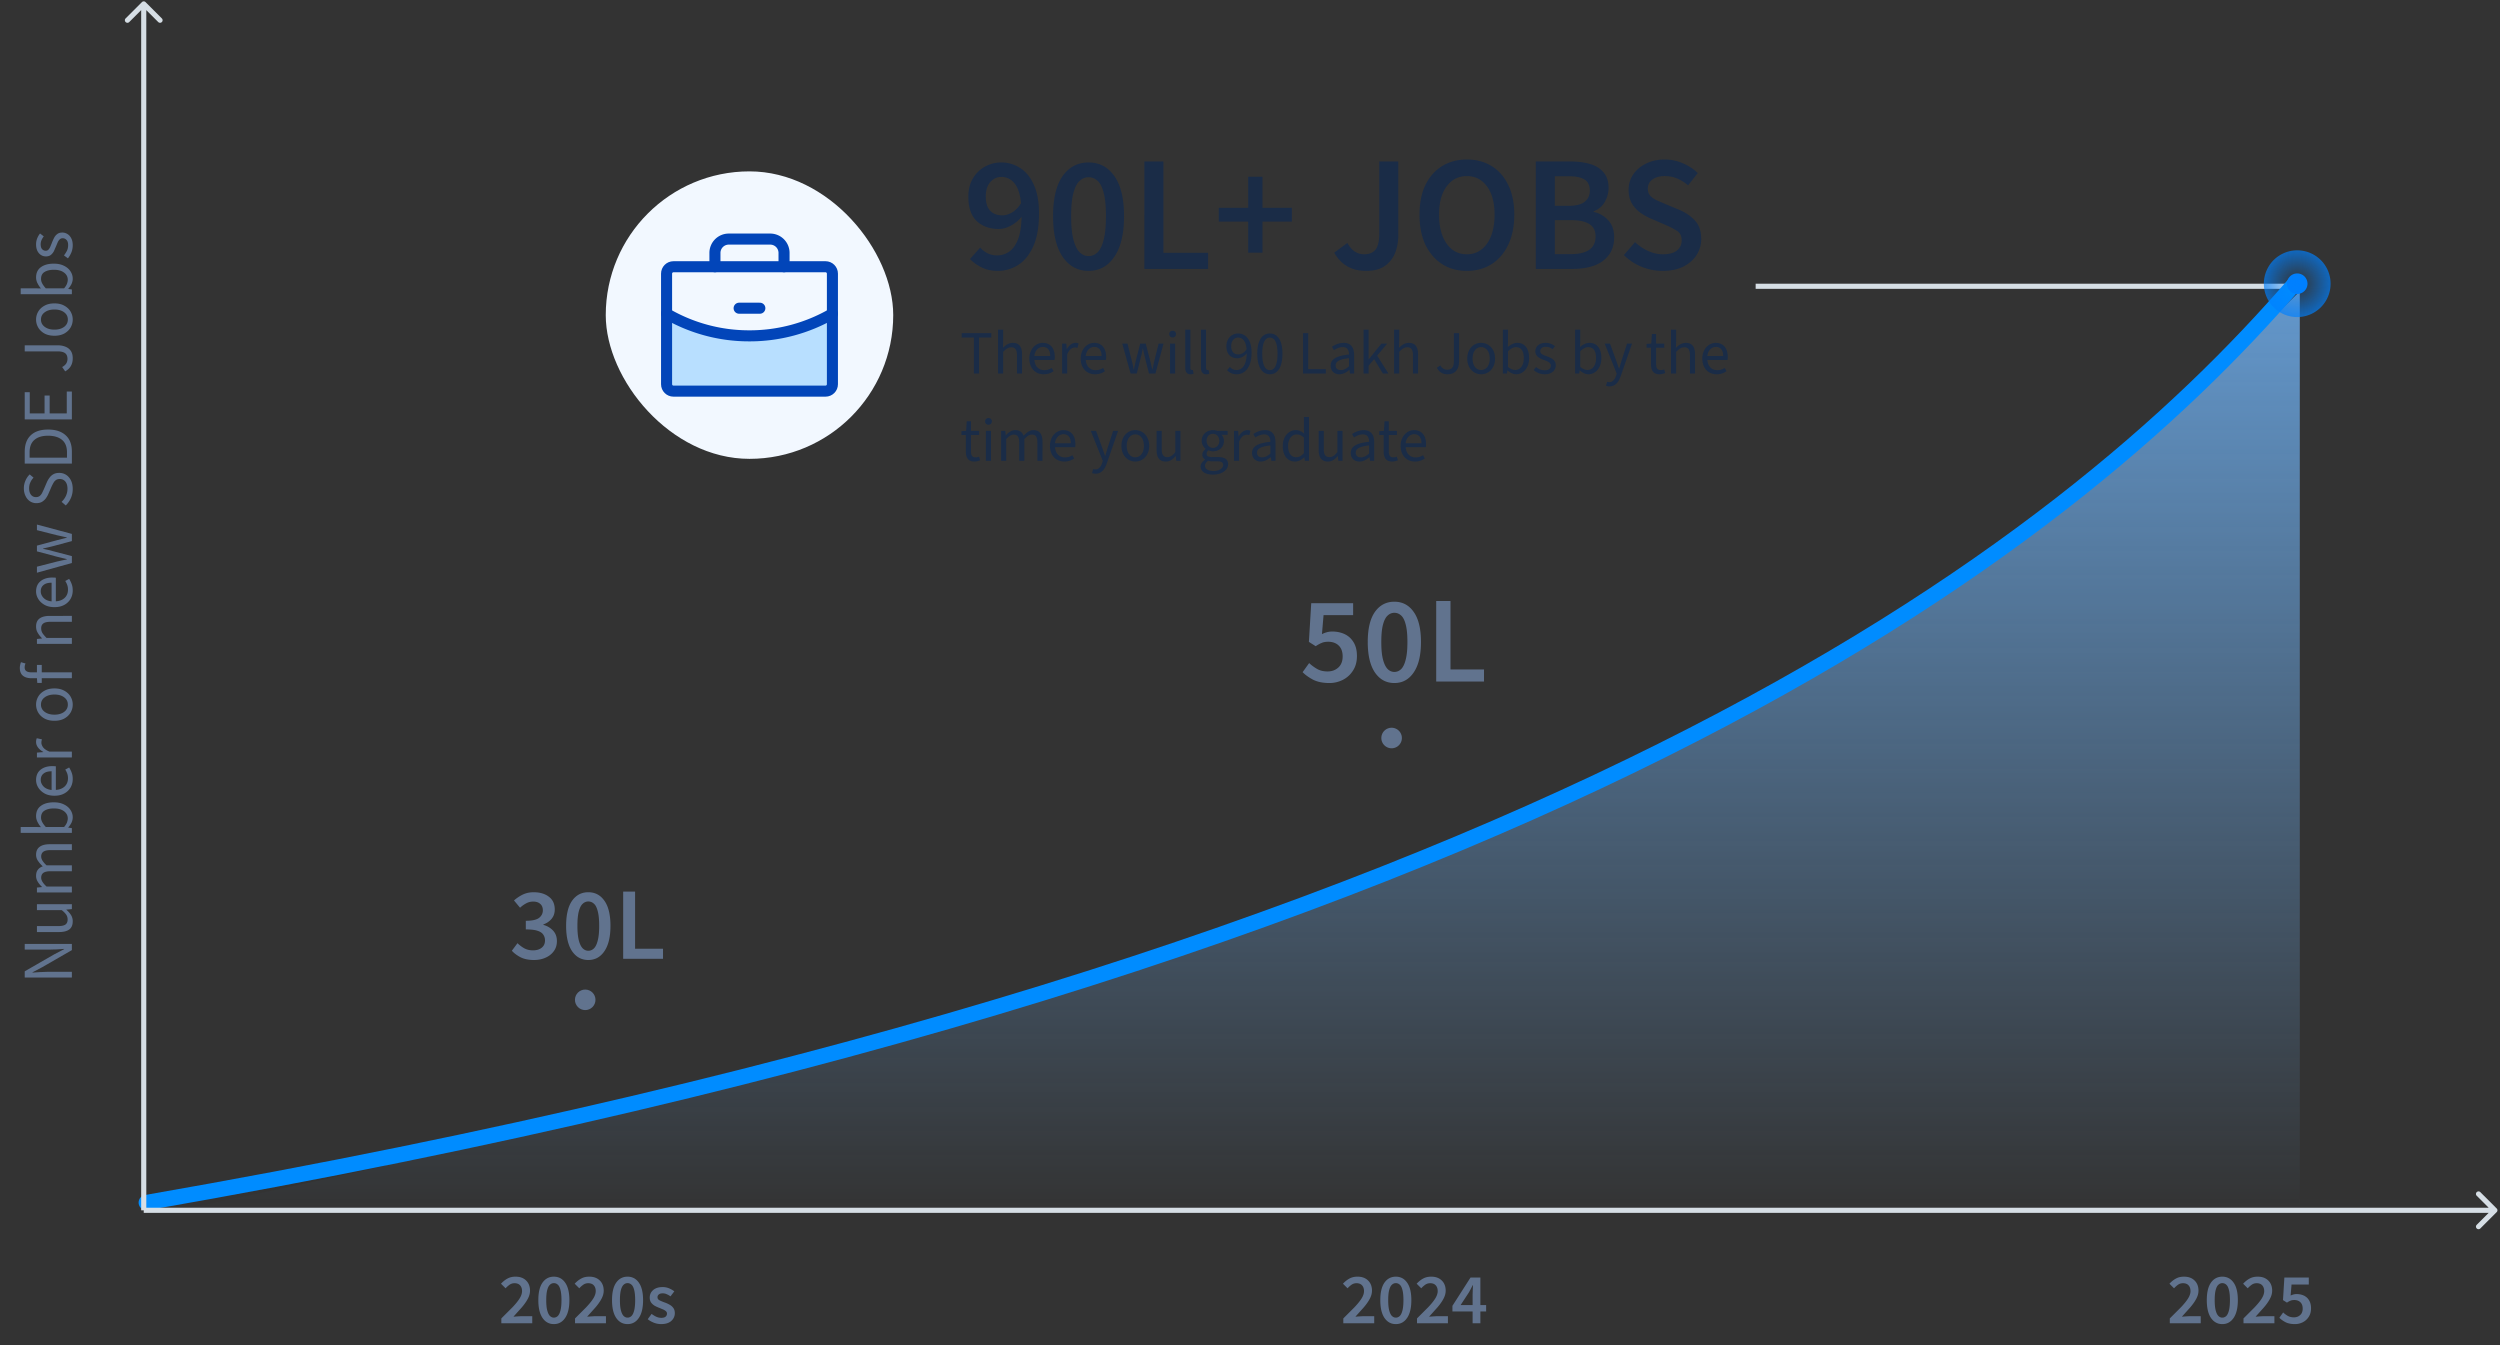 <svg xmlns="http://www.w3.org/2000/svg" width="487" height="262" fill="none" xmlns:v="https://vecta.io/nano"><rect width="100%" height="100%" fill="#333333" stroke="none"/><path d="M342 55.766h105" stroke="#d6dee5"/><path d="M97.662 257.766v-.938l2.142-2.142c.607-.635 1.073-1.209 1.4-1.722.327-.523.49-1.008.49-1.456 0-.467-.126-.84-.378-1.12s-.616-.42-1.092-.42a1.66 1.66 0 0 0-.952.294 4.57 4.57 0 0 0-.784.7l-.896-.896c.411-.439.835-.775 1.274-1.008.439-.243.961-.364 1.568-.364.859 0 1.54.247 2.044.742.513.494.77 1.157.77 1.988 0 .522-.149 1.059-.448 1.61-.289.541-.681 1.096-1.176 1.666l-1.61 1.792.756-.056.728-.042h2.184v1.372h-6.02zm10.23.168c-.924 0-1.662-.402-2.212-1.204-.542-.803-.812-1.956-.812-3.458s.27-2.642.812-3.416c.55-.775 1.288-1.162 2.212-1.162s1.656.387 2.198 1.162c.55.774.826 1.913.826 3.416s-.276 2.655-.826 3.458c-.542.802-1.274 1.204-2.198 1.204zm0-1.26c.289 0 .546-.108.77-.322.224-.224.396-.584.518-1.078.13-.495.196-1.162.196-2.002s-.066-1.503-.196-1.988c-.122-.486-.294-.826-.518-1.022-.224-.206-.481-.308-.77-.308-.28 0-.532.102-.756.308-.224.196-.402.536-.532 1.022s-.196 1.148-.196 1.988.065 1.507.196 2.002.308.854.532 1.078c.224.214.476.322.756.322zm4.125 1.092v-.938l2.142-2.142c.607-.635 1.074-1.209 1.4-1.722.327-.523.49-1.008.49-1.456 0-.467-.126-.84-.378-1.12s-.616-.42-1.092-.42c-.345 0-.662.098-.952.294-.28.196-.541.429-.784.7l-.896-.896c.411-.439.836-.775 1.274-1.008.439-.243.962-.364 1.568-.364.859 0 1.54.247 2.044.742.514.494.77 1.157.77 1.988 0 .522-.149 1.059-.448 1.61-.289.541-.681 1.096-1.176 1.666l-1.61 1.792.756-.056.728-.042h2.184v1.372h-6.02zm10.23.168c-.924 0-1.661-.402-2.212-1.204-.541-.803-.812-1.956-.812-3.458s.271-2.642.812-3.416c.551-.775 1.288-1.162 2.212-1.162s1.657.387 2.198 1.162c.551.774.826 1.913.826 3.416s-.275 2.655-.826 3.458c-.541.802-1.274 1.204-2.198 1.204zm0-1.26c.289 0 .546-.108.77-.322.224-.224.397-.584.518-1.078.131-.495.196-1.162.196-2.002s-.065-1.503-.196-1.988c-.121-.486-.294-.826-.518-1.022-.224-.206-.481-.308-.77-.308-.28 0-.532.102-.756.308-.224.196-.401.536-.532 1.022s-.196 1.148-.196 1.988.065 1.507.196 2.002.308.854.532 1.078c.224.214.476.322.756.322zm6.534 1.26a3.92 3.92 0 0 1-1.4-.266c-.467-.187-.868-.416-1.204-.686l.756-1.036c.308.233.616.42.924.56a2.34 2.34 0 0 0 .98.21c.373 0 .648-.08.826-.238a.76.76 0 0 0 .266-.588c0-.196-.075-.355-.224-.476-.14-.131-.322-.243-.546-.336l-.7-.294a7.63 7.63 0 0 1-.896-.406c-.29-.168-.528-.378-.714-.63-.187-.262-.28-.584-.28-.966 0-.607.224-1.102.672-1.484s1.054-.574 1.82-.574a3.21 3.21 0 0 1 1.302.252c.382.168.714.359.994.574l-.742.98c-.243-.178-.49-.318-.742-.42a1.82 1.82 0 0 0-.77-.168c-.346 0-.602.074-.77.224a.66.66 0 0 0-.252.532c0 .27.14.476.42.616s.606.275.98.406a5.89 5.89 0 0 1 .924.42 2.2 2.2 0 0 1 .742.63c.205.261.308.606.308 1.036 0 .588-.229 1.092-.686 1.512-.458.41-1.12.616-1.988.616zM14 190.417H4.816v-1.204l5.768-3.318 1.904-.994v-.056l-1.442.098-1.484.042H4.816v-1.106H14v1.204l-5.782 3.332-1.89.994v.056l1.414-.098 1.456-.056H14v1.106zm.168-10.941c0 .719-.224 1.246-.672 1.582-.457.336-1.12.504-1.988.504H7.196V180.4h4.158c.635 0 1.097-.098 1.386-.294.289-.205.434-.532.434-.98 0-.354-.089-.667-.266-.938-.187-.28-.481-.578-.882-.896h-4.83v-1.148H14v.952l-1.064.098v.042a4.5 4.5 0 0 1 .896 1.008 2.26 2.26 0 0 1 .336 1.232zM14 173.849H7.196v-.952l.98-.098v-.042a4.45 4.45 0 0 1-.812-.98 2.09 2.09 0 0 1-.336-1.134c0-.523.117-.929.35-1.218.224-.299.541-.518.952-.658-.383-.355-.695-.714-.938-1.078s-.364-.751-.364-1.162c0-.7.229-1.218.686-1.554.448-.345 1.106-.518 1.974-.518H14v1.148H9.842c-.635 0-1.097.103-1.386.308s-.434.523-.434.952c0 .504.35 1.073 1.05 1.708H14v1.148H9.842c-.635 0-1.097.103-1.386.308s-.434.527-.434.966c0 .504.35 1.073 1.05 1.708H14v1.148zm.168-14.617c0 .317-.075.648-.224.994a3.9 3.9 0 0 1-.644.952v.042l.7.098v.924H4.032v-1.148h2.716l1.232.028a4.52 4.52 0 0 1-.672-1.008c-.187-.374-.28-.747-.28-1.12 0-.887.313-1.559.938-2.016s1.465-.686 2.52-.686c.775 0 1.437.14 1.988.42.551.27.971.63 1.26 1.078.289.438.434.919.434 1.442zm-.966.196c0-.56-.238-1.022-.714-1.386-.485-.374-1.148-.56-1.988-.56-.747 0-1.349.14-1.806.42-.467.27-.7.728-.7 1.372 0 .289.079.583.238.882s.387.611.686.938h3.57c.261-.299.448-.593.56-.882.103-.299.154-.56.154-.784zm.966-7.683c0 .607-.14 1.158-.42 1.652a3.11 3.11 0 0 1-1.232 1.176c-.532.289-1.167.434-1.904.434-.747 0-1.386-.144-1.918-.434-.532-.298-.943-.681-1.232-1.148a2.75 2.75 0 0 1-.434-1.47c0-.868.289-1.535.868-2.002.579-.476 1.353-.714 2.324-.714l.364.014a1.41 1.41 0 0 1 .294.028v4.592c.719-.046 1.293-.27 1.722-.672.429-.41.644-.942.644-1.596a2.74 2.74 0 0 0-.14-.896 4.22 4.22 0 0 0-.392-.798l.756-.406a5.2 5.2 0 0 1 .49.994c.14.364.21.78.21 1.246zm-4.116 2.142v-3.64c-.691 0-1.213.15-1.568.448-.364.29-.546.7-.546 1.232 0 .476.187.906.56 1.288.364.374.882.598 1.554.672zM14 147.558H7.196v-.952l1.232-.098v-.042c-.429-.233-.77-.518-1.022-.854s-.378-.695-.378-1.078c0-.271.047-.513.14-.728l1.008.224a2.74 2.74 0 0 0-.084.308 1.8 1.8 0 0 0-.028.35c0 .289.117.593.35.91.233.308.639.579 1.218.812H14v1.148zm.168-10.302c0 .55-.14 1.068-.42 1.554-.28.476-.686.863-1.218 1.162-.532.289-1.171.434-1.918.434-.765 0-1.414-.145-1.946-.434-.532-.299-.938-.686-1.218-1.162-.28-.486-.42-1.004-.42-1.554a3.01 3.01 0 0 1 .42-1.554c.28-.476.686-.859 1.218-1.148.532-.299 1.181-.448 1.946-.448.747 0 1.386.149 1.918.448.532.289.938.672 1.218 1.148a3.01 3.01 0 0 1 .42 1.554zm-.952 0c0-.588-.238-1.06-.714-1.414-.485-.364-1.115-.546-1.89-.546-.784 0-1.419.182-1.904.546-.485.354-.728.826-.728 1.414a1.69 1.69 0 0 0 .728 1.414c.485.364 1.12.546 1.904.546.775 0 1.405-.182 1.89-.546a1.7 1.7 0 0 0 .714-1.414zm.784-5.138H8.134v.924h-.868l-.07-.924H6.118c-.691 0-1.237-.159-1.638-.476-.411-.327-.616-.831-.616-1.512a2.65 2.65 0 0 1 .07-.616 2.42 2.42 0 0 1 .154-.518l.882.252a1.88 1.88 0 0 0-.168.77c0 .635.439.952 1.316.952h1.078v-1.442h.938v1.442H14v1.148zm0-6.695H7.196v-.952l.98-.098v-.042c-.327-.326-.597-.672-.812-1.036-.224-.364-.336-.779-.336-1.246 0-.718.229-1.241.686-1.568.448-.336 1.106-.504 1.974-.504H14v1.148H9.842c-.635 0-1.097.103-1.386.308s-.434.532-.434.98c0 .346.089.658.266.938.177.271.439.579.784.924H14v1.148zm.168-10.414c0 .607-.14 1.157-.42 1.652a3.11 3.11 0 0 1-1.232 1.176c-.532.289-1.167.434-1.904.434-.747 0-1.386-.145-1.918-.434-.532-.299-.943-.681-1.232-1.148s-.434-.957-.434-1.47c0-.868.289-1.535.868-2.002.579-.476 1.353-.714 2.324-.714l.364.014c.112 0 .21.009.294.028v4.592c.719-.047 1.293-.271 1.722-.672.429-.411.644-.943.644-1.596 0-.327-.047-.625-.14-.896a4.22 4.22 0 0 0-.392-.798l.756-.406a5.17 5.17 0 0 1 .49.994c.14.364.21.779.21 1.246zm-4.116 2.142v-3.64c-.691 0-1.213.149-1.568.448-.364.289-.546.7-.546 1.232 0 .476.187.905.56 1.288.364.373.882.597 1.554.672zM14 109.675l-6.804 1.89v-1.176l3.934-1.008.952-.21.938-.196v-.056l-.938-.224-.952-.238-3.934-1.05v-1.12l3.934-1.064.952-.238.938-.238v-.056l-.938-.21-.952-.21-3.934-.994v-1.092l6.804 1.82v1.4l-3.654.98-.966.238-.994.224v.056l1.008.224.966.252 3.64.952v1.344zm.168-14.433a4.39 4.39 0 0 1-.364 1.792 4.72 4.72 0 0 1-.994 1.428l-.812-.7c.345-.327.625-.709.84-1.148.205-.448.308-.91.308-1.386 0-.607-.135-1.078-.406-1.414-.28-.336-.644-.504-1.092-.504-.317 0-.569.07-.756.21-.187.131-.345.313-.476.546-.131.224-.261.481-.392.77l-.574 1.316a5 5 0 0 1-.476.868c-.196.28-.448.518-.756.714-.308.187-.686.28-1.134.28a2.19 2.19 0 0 1-1.246-.364c-.373-.252-.663-.597-.868-1.036-.215-.439-.322-.933-.322-1.484s.107-1.059.322-1.526a3.73 3.73 0 0 1 .812-1.19l.756.63a3.13 3.13 0 0 0-.63.938c-.159.336-.238.719-.238 1.148 0 .513.121.929.364 1.246.243.308.569.462.98.462.289 0 .532-.075.728-.224a1.93 1.93 0 0 0 .462-.588l.336-.714.56-1.302a4.26 4.26 0 0 1 .546-.952 2.26 2.26 0 0 1 .77-.686c.299-.168.677-.252 1.134-.252a2.45 2.45 0 0 1 1.33.378c.392.252.705.611.938 1.078s.35 1.022.35 1.666zM14 90.311H4.816v-2.296c0-1.419.397-2.497 1.19-3.234.784-.737 1.904-1.106 3.36-1.106 1.465 0 2.604.369 3.416 1.106.812.728 1.218 1.787 1.218 3.178v2.352zm-.952-1.162v-1.05c0-1.073-.322-1.876-.966-2.408-.653-.541-1.559-.812-2.716-.812s-2.044.271-2.66.812c-.625.532-.938 1.335-.938 2.408v1.05h7.28zM14 81.698H4.816v-5.292h.98v4.13H8.68V77.05h.994v3.486h3.332v-4.27H14v5.432zm.168-11.893c0 1.148-.49 1.993-1.47 2.534l-.588-.84c.364-.205.63-.439.798-.7a1.66 1.66 0 0 0 .238-.882c0-.495-.149-.863-.448-1.106-.308-.243-.812-.364-1.512-.364h-6.37v-1.176h6.482a3.82 3.82 0 0 1 1.442.266c.439.168.789.439 1.05.812.252.373.378.859.378 1.456zm0-7.553a3.06 3.06 0 0 1-.42 1.554c-.28.476-.686.863-1.218 1.162-.532.289-1.171.434-1.918.434-.765 0-1.414-.145-1.946-.434-.532-.299-.938-.686-1.218-1.162a3.06 3.06 0 0 1-.42-1.554 3.01 3.01 0 0 1 .42-1.554c.28-.476.686-.859 1.218-1.148.532-.299 1.181-.448 1.946-.448.747 0 1.386.149 1.918.448.532.289.938.672 1.218 1.148a3.01 3.01 0 0 1 .42 1.554zm-.952 0c0-.588-.238-1.059-.714-1.414-.485-.364-1.115-.546-1.89-.546-.784 0-1.419.182-1.904.546-.485.355-.728.826-.728 1.414 0 .579.243 1.05.728 1.414s1.12.546 1.904.546c.775 0 1.405-.182 1.89-.546.476-.364.714-.835.714-1.414zm.952-7.952c0 .317-.075.649-.224.994a3.9 3.9 0 0 1-.644.952v.042l.7.098v.924H4.032v-1.148h2.716l1.232.028a4.52 4.52 0 0 1-.672-1.008 2.48 2.48 0 0 1-.28-1.12c0-.887.313-1.559.938-2.016s1.465-.686 2.52-.686c.775 0 1.437.14 1.988.42.551.271.971.63 1.26 1.078a2.57 2.57 0 0 1 .434 1.442zm-.966.196c0-.56-.238-1.022-.714-1.386-.485-.373-1.148-.56-1.988-.56-.747 0-1.349.14-1.806.42-.467.271-.7.728-.7 1.372a1.87 1.87 0 0 0 .238.882c.159.299.387.611.686.938h3.57c.261-.299.448-.593.56-.882.103-.299.154-.56.154-.784zm.966-6.702a3.67 3.67 0 0 1-.266 1.386c-.187.439-.411.821-.672 1.148l-.77-.574a5.56 5.56 0 0 0 .588-.924c.149-.317.224-.677.224-1.078 0-.448-.103-.784-.308-1.008-.215-.224-.467-.336-.756-.336a.8.8 0 0 0-.588.238 1.7 1.7 0 0 0-.392.588l-.308.728-.406.938a2.32 2.32 0 0 1-.602.756c-.252.196-.569.294-.952.294-.551 0-1.008-.205-1.372-.616-.373-.42-.56-.999-.56-1.736 0-.42.075-.812.224-1.176s.331-.677.546-.938l.728.56a3.66 3.66 0 0 0-.434.728 2.01 2.01 0 0 0-.168.826c0 .429.098.747.294.952a.94.94 0 0 0 .686.294.72.72 0 0 0 .532-.21 2.04 2.04 0 0 0 .35-.546l.294-.714a9.75 9.75 0 0 1 .42-.966c.149-.317.355-.579.616-.784.252-.215.593-.322 1.022-.322a1.84 1.84 0 0 1 1.008.294c.308.187.555.467.742.84.187.364.28.817.28 1.358zm247.509 209.972v-.938l2.142-2.142c.606-.635 1.073-1.209 1.4-1.722.326-.523.49-1.008.49-1.456 0-.467-.126-.84-.378-1.12s-.616-.42-1.092-.42a1.66 1.66 0 0 0-.952.294c-.28.196-.542.429-.784.7l-.896-.896c.41-.439.835-.775 1.274-1.008.438-.243.961-.364 1.568-.364.858 0 1.54.247 2.044.742.513.494.77 1.157.77 1.988 0 .522-.15 1.059-.448 1.61-.29.541-.682 1.096-1.176 1.666l-1.61 1.792.756-.056.728-.042h2.184v1.372h-6.02zm10.229.168c-.924 0-1.661-.402-2.212-1.204-.541-.803-.812-1.956-.812-3.458s.271-2.642.812-3.416c.551-.775 1.288-1.162 2.212-1.162s1.657.387 2.198 1.162c.551.774.826 1.913.826 3.416s-.275 2.655-.826 3.458c-.541.802-1.274 1.204-2.198 1.204zm0-1.26c.29 0 .546-.108.77-.322.224-.224.397-.584.518-1.078.131-.495.196-1.162.196-2.002s-.065-1.503-.196-1.988c-.121-.486-.294-.826-.518-1.022-.224-.206-.48-.308-.77-.308-.28 0-.532.102-.756.308-.224.196-.401.536-.532 1.022s-.196 1.148-.196 1.988.066 1.507.196 2.002.308.854.532 1.078c.224.214.476.322.756.322zm4.126 1.092v-.938l2.142-2.142c.607-.635 1.073-1.209 1.4-1.722.327-.523.49-1.008.49-1.456 0-.467-.126-.84-.378-1.12s-.616-.42-1.092-.42a1.66 1.66 0 0 0-.952.294c-.28.196-.541.429-.784.7l-.896-.896c.411-.439.835-.775 1.274-1.008.439-.243.961-.364 1.568-.364.859 0 1.54.247 2.044.742.513.494.77 1.157.77 1.988 0 .522-.149 1.059-.448 1.61-.289.541-.681 1.096-1.176 1.666l-1.61 1.792.756-.056.728-.042h2.184v1.372h-6.02zm8.494-3.542h2.338v-2.016l.028-.924.042-.924h-.056l-.35.686-.378.7-1.624 2.478zm2.338 3.542v-2.296h-3.934v-1.092l3.528-5.516h1.918v5.362h1.12v1.246h-1.12v2.296h-1.512zm135.813 0v-.938l2.142-2.142c.606-.635 1.073-1.209 1.4-1.722.326-.523.49-1.008.49-1.456 0-.467-.126-.84-.378-1.12s-.616-.42-1.092-.42a1.66 1.66 0 0 0-.952.294c-.28.196-.542.429-.784.7l-.896-.896c.41-.439.835-.775 1.274-1.008.438-.243.961-.364 1.568-.364.858 0 1.54.247 2.044.742.513.494.77 1.157.77 1.988 0 .522-.15 1.059-.448 1.61-.29.541-.682 1.096-1.176 1.666l-1.61 1.792.756-.056.728-.042h2.184v1.372h-6.02zm10.229.168c-.924 0-1.661-.402-2.212-1.204-.541-.803-.812-1.956-.812-3.458s.271-2.642.812-3.416c.551-.775 1.288-1.162 2.212-1.162s1.657.387 2.198 1.162c.551.774.826 1.913.826 3.416s-.275 2.655-.826 3.458c-.541.802-1.274 1.204-2.198 1.204zm0-1.26c.29 0 .546-.108.77-.322.224-.224.397-.584.518-1.078.131-.495.196-1.162.196-2.002s-.065-1.503-.196-1.988c-.121-.486-.294-.826-.518-1.022-.224-.206-.48-.308-.77-.308-.28 0-.532.102-.756.308-.224.196-.401.536-.532 1.022s-.196 1.148-.196 1.988.066 1.507.196 2.002.308.854.532 1.078c.224.214.476.322.756.322zm4.126 1.092v-.938l2.142-2.142c.607-.635 1.073-1.209 1.4-1.722.327-.523.49-1.008.49-1.456 0-.467-.126-.84-.378-1.12s-.616-.42-1.092-.42a1.66 1.66 0 0 0-.952.294c-.28.196-.541.429-.784.7l-.896-.896c.411-.439.835-.775 1.274-1.008.439-.243.961-.364 1.568-.364.859 0 1.54.247 2.044.742.513.494.77 1.157.77 1.988 0 .522-.149 1.059-.448 1.61-.289.541-.681 1.096-1.176 1.666l-1.61 1.792.756-.056.728-.042h2.184v1.372h-6.02zm10.02.168c-.719 0-1.326-.122-1.82-.364-.486-.252-.892-.542-1.218-.868l.742-1.036c.27.252.574.476.91.672.336.186.728.28 1.176.28.494 0 .905-.15 1.232-.448s.49-.719.49-1.26c0-.532-.15-.943-.448-1.232s-.696-.434-1.19-.434c-.29 0-.532.042-.728.126-.196.074-.43.2-.7.378l-.77-.49.266-4.396h4.76v1.358h-3.36l-.182 2.156c.186-.094.368-.164.546-.21.186-.056.396-.084.63-.084.513 0 .98.098 1.4.294a2.31 2.31 0 0 1 1.008.91c.261.41.392.938.392 1.582s-.15 1.194-.448 1.652a2.9 2.9 0 0 1-1.148 1.05c-.476.242-.99.364-1.54.364z" fill="#61738e"/><path d="M448 56.766c-78 76.5-163 127.5-418 180h418v-180z" fill="url(#A)"/><path d="M28.5 234.266c273.762-47.67 374-127.5 418.5-179" stroke="#008cff" stroke-width="3" stroke-linecap="round"/><g fill="#61738e"><circle cx="114" cy="194.766" r="2"/><path d="M273.086 143.766a2 2 0 1 1-4 0 2 2 0 1 1 4 0zm-169.059 43.242c-1.027 0-1.894-.174-2.6-.52-.694-.36-1.267-.787-1.72-1.28l1.1-1.48c.386.386.826.72 1.32 1 .493.266 1.06.4 1.7.4.693 0 1.253-.167 1.68-.5.44-.347.66-.82.66-1.42 0-.44-.114-.82-.34-1.14-.214-.334-.594-.587-1.14-.76-.534-.174-1.287-.26-2.26-.26v-1.68c1.253 0 2.12-.194 2.6-.58s.72-.874.72-1.46c0-.534-.167-.947-.5-1.24-.334-.307-.794-.46-1.38-.46-.494 0-.947.113-1.36.34a5.37 5.37 0 0 0-1.2.86l-1.18-1.42c.546-.48 1.126-.867 1.74-1.16.626-.294 1.32-.44 2.08-.44 1.226 0 2.22.293 2.98.88.76.573 1.14 1.4 1.14 2.48 0 .706-.2 1.306-.6 1.8-.387.48-.927.853-1.62 1.12v.08c.746.2 1.373.566 1.88 1.1s.76 1.22.76 2.06c0 .773-.207 1.433-.62 1.98-.4.546-.94.966-1.62 1.26-.667.293-1.407.44-2.22.44zm10.573 0c-1.32 0-2.373-.574-3.16-1.72-.773-1.147-1.16-2.794-1.16-4.94s.387-3.774 1.16-4.88c.787-1.107 1.84-1.66 3.16-1.66s2.367.553 3.14 1.66c.787 1.106 1.18 2.733 1.18 4.88s-.393 3.793-1.18 4.94c-.773 1.146-1.82 1.72-3.14 1.72zm0-1.8c.414 0 .78-.154 1.1-.46.32-.32.567-.834.74-1.54.187-.707.28-1.66.28-2.86s-.093-2.147-.28-2.84c-.173-.694-.42-1.18-.74-1.46-.32-.294-.686-.44-1.1-.44-.4 0-.76.146-1.08.44-.32.28-.573.766-.76 1.46s-.28 1.64-.28 2.84.094 2.153.28 2.86.44 1.22.76 1.54c.32.306.68.46 1.08.46zm6.794 1.56v-13.08h2.32v11.12h5.44v1.96h-7.76zm137.562-53.714c-1.232 0-2.272-.208-3.12-.624-.832-.432-1.528-.928-2.088-1.488l1.272-1.776c.464.432.984.816 1.56 1.152.576.32 1.248.48 2.016.48.848 0 1.552-.256 2.112-.768s.84-1.232.84-2.16c0-.912-.256-1.616-.768-2.112s-1.192-.744-2.04-.744c-.496 0-.912.072-1.248.216-.336.128-.736.344-1.2.648l-1.32-.84.456-7.536h8.16v2.328h-5.76l-.312 3.696a4.87 4.87 0 0 1 .936-.36c.32-.096.68-.144 1.08-.144.88 0 1.68.168 2.4.504s1.296.856 1.728 1.56c.448.704.672 1.608.672 2.712s-.256 2.048-.768 2.832c-.496.784-1.152 1.384-1.968 1.8a5.73 5.73 0 0 1-2.64.624zm12.665 0c-1.584 0-2.848-.688-3.792-2.064-.928-1.376-1.392-3.352-1.392-5.928s.464-4.528 1.392-5.856c.944-1.328 2.208-1.992 3.792-1.992s2.84.664 3.768 1.992c.944 1.328 1.416 3.28 1.416 5.856s-.472 4.552-1.416 5.928c-.928 1.376-2.184 2.064-3.768 2.064zm0-2.16c.496 0 .936-.184 1.32-.552.384-.384.68-1 .888-1.848.224-.848.336-1.992.336-3.432s-.112-2.576-.336-3.408c-.208-.832-.504-1.416-.888-1.752-.384-.352-.824-.528-1.32-.528-.48 0-.912.176-1.296.528-.384.336-.688.92-.912 1.752s-.336 1.968-.336 3.408.112 2.584.336 3.432.528 1.464.912 1.848c.384.368.816.552 1.296.552zm8.152 1.872V117.07h2.784v13.344h6.528v2.352h-9.312z"/></g><path d="M449.5 55.266a2 2 0 1 1-4 0 2 2 0 1 1 4 0z" fill="#0080ff"/><path d="M454 55.266a6.5 6.5 0 1 1-13 0 6.5 6.5 0 1 1 13 0z" fill="url(#B)"/><path d="M192.029 38.303c0 1.195.277 2.101.832 2.72.576.619 1.376.928 2.4.928.597 0 1.216-.181 1.856-.544.661-.384 1.259-.992 1.792-1.824-.192-1.792-.629-3.093-1.312-3.904s-1.525-1.216-2.528-1.216c-.832 0-1.547.331-2.144.992s-.896 1.611-.896 2.848zm2.368 14.464c-1.216 0-2.272-.224-3.168-.672s-1.653-.992-2.272-1.632l1.984-2.24c.384.448.864.821 1.44 1.12a4.29 4.29 0 0 0 1.824.416 4.12 4.12 0 0 0 2.336-.704c.704-.469 1.28-1.248 1.728-2.336.448-1.109.693-2.603.736-4.48a6.84 6.84 0 0 1-2.112 1.728c-.811.427-1.589.64-2.336.64-1.749 0-3.179-.512-4.288-1.536-1.088-1.045-1.632-2.635-1.632-4.768 0-1.365.288-2.539.864-3.52.597-1.003 1.376-1.771 2.336-2.304a6.39 6.39 0 0 1 3.2-.832 6.67 6.67 0 0 1 3.648 1.056c1.131.704 2.027 1.792 2.688 3.264.683 1.451 1.024 3.317 1.024 5.6 0 2.624-.373 4.768-1.12 6.432-.747 1.643-1.728 2.848-2.944 3.616s-2.528 1.152-3.936 1.152zm17.654 0c-2.112 0-3.797-.917-5.056-2.752-1.237-1.835-1.856-4.469-1.856-7.904s.619-6.037 1.856-7.808c1.259-1.771 2.944-2.656 5.056-2.656s3.787.885 5.024 2.656c1.259 1.771 1.888 4.373 1.888 7.808s-.629 6.069-1.888 7.904c-1.237 1.835-2.912 2.752-5.024 2.752zm0-2.88c.662 0 1.248-.245 1.76-.736.512-.512.907-1.333 1.184-2.464.299-1.131.448-2.656.448-4.576s-.149-3.435-.448-4.544c-.277-1.109-.672-1.888-1.184-2.336-.512-.469-1.098-.704-1.76-.704-.64 0-1.216.235-1.728.704-.512.448-.917 1.227-1.216 2.336s-.448 2.624-.448 4.544.15 3.445.448 4.576.704 1.952 1.216 2.464c.512.491 1.088.736 1.728.736zm10.871 2.496V31.455h3.712v17.792h8.704v3.136h-12.416zm20.222-3.168v-6.048h-5.728v-2.688h5.728v-6.048h2.784v6.048h5.728v2.688h-5.728v6.048h-2.784zm23.005 3.552c-1.451 0-2.688-.299-3.712-.896s-1.867-1.483-2.528-2.656l2.56-1.888c.426.768.917 1.333 1.472 1.696a3.36 3.36 0 0 0 1.792.512c.981 0 1.717-.299 2.208-.896s.736-1.643.736-3.136V31.455h3.712v14.368c0 1.259-.214 2.421-.64 3.488a5.6 5.6 0 0 1-2.016 2.528c-.918.619-2.112.928-3.584.928zm19.588 0c-1.813 0-3.413-.437-4.8-1.312-1.387-.896-2.475-2.155-3.264-3.776-.768-1.643-1.152-3.595-1.152-5.856s.384-4.192 1.152-5.792c.789-1.6 1.877-2.827 3.264-3.68s2.987-1.28 4.8-1.28c1.835 0 3.445.427 4.832 1.28s2.464 2.08 3.232 3.68c.789 1.6 1.184 3.531 1.184 5.792s-.395 4.213-1.184 5.856c-.768 1.621-1.845 2.88-3.232 3.776-1.387.875-2.997 1.312-4.832 1.312zm0-3.232c1.643 0 2.955-.693 3.936-2.08.981-1.408 1.472-3.285 1.472-5.632s-.491-4.181-1.472-5.504c-.981-1.344-2.293-2.016-3.936-2.016s-2.955.672-3.936 2.016c-.981 1.323-1.472 3.157-1.472 5.504s.491 4.224 1.472 5.632c.981 1.387 2.293 2.08 3.936 2.08zm13.435 2.848V31.455h6.688c1.45 0 2.73.16 3.84.48 1.13.32 2.016.864 2.656 1.632.661.747.992 1.76.992 3.04 0 .981-.256 1.909-.768 2.784-.512.853-1.227 1.44-2.144 1.76v.128c1.152.256 2.101.8 2.848 1.632.768.811 1.152 1.92 1.152 3.328 0 1.387-.352 2.539-1.056 3.456-.683.917-1.632 1.6-2.848 2.048-1.216.427-2.592.64-4.128.64h-7.232zm3.712-12.288h2.656c1.45 0 2.506-.267 3.168-.8s.992-1.248.992-2.144c0-1.024-.342-1.749-1.024-2.176s-1.707-.64-3.072-.64h-2.72v5.76zm0 9.408h3.136c1.536 0 2.72-.277 3.552-.832.832-.576 1.248-1.451 1.248-2.624 0-1.109-.406-1.909-1.216-2.4-.811-.512-2.006-.768-3.584-.768h-3.136v6.624zm20.993 3.264c-1.408 0-2.773-.267-4.096-.8a10.7 10.7 0 0 1-3.456-2.272l2.176-2.528c.747.704 1.6 1.28 2.56 1.728.96.427 1.92.64 2.88.64 1.195 0 2.102-.245 2.72-.736s.928-1.141.928-1.952c0-.875-.309-1.504-.928-1.888-.597-.384-1.365-.779-2.304-1.184l-2.88-1.248c-.682-.299-1.354-.683-2.016-1.152a5.9 5.9 0 0 1-1.6-1.792c-.405-.725-.608-1.6-.608-2.624 0-1.109.299-2.101.896-2.976.619-.896 1.451-1.6 2.496-2.112 1.067-.533 2.283-.8 3.648-.8a8.75 8.75 0 0 1 3.52.736c1.131.469 2.102 1.109 2.912 1.92l-1.888 2.368c-.661-.555-1.365-.992-2.112-1.312-.725-.32-1.536-.48-2.432-.48-.981 0-1.781.224-2.4.672-.597.427-.896 1.024-.896 1.792 0 .533.15.981.448 1.344.32.341.736.64 1.248.896l1.632.704 2.848 1.184c1.238.533 2.251 1.237 3.04 2.112.79.853 1.184 2.037 1.184 3.552a5.66 5.66 0 0 1-.896 3.104c-.597.939-1.461 1.696-2.592 2.272-1.109.555-2.453.832-4.032.832zM189.712 72.766h1.008v-7.02h2.388v-.852h-5.772v.852h2.376v7.02zm4.706 0h.996v-4.224c.576-.588.996-.888 1.584-.888.768 0 1.104.456 1.104 1.548v3.564h.996V69.07c0-1.488-.552-2.28-1.788-2.28-.804 0-1.392.432-1.932.96l.036-1.2v-2.328h-.996v8.544zm8.879.144c.804 0 1.428-.24 1.932-.6l-.348-.636a2.57 2.57 0 0 1-1.464.432c-1.104 0-1.836-.792-1.92-1.992h3.924a3.07 3.07 0 0 0 .048-.588c0-1.68-.852-2.736-2.34-2.736-1.332 0-2.616 1.164-2.616 3.06 0 1.932 1.224 3.06 2.784 3.06zm-1.8-3.564c.12-1.116.84-1.764 1.656-1.764.888 0 1.428.612 1.428 1.764h-3.084zm5.401 3.42h.996v-3.744c.396-.984.984-1.332 1.476-1.332a1.7 1.7 0 0 1 .528.072l.216-.852c-.18-.084-.36-.12-.624-.12-.648 0-1.248.468-1.656 1.2h-.036l-.084-1.056h-.816v5.832zm6.407.144c.804 0 1.428-.24 1.932-.6l-.348-.636a2.57 2.57 0 0 1-1.464.432c-1.104 0-1.836-.792-1.92-1.992h3.924a3.07 3.07 0 0 0 .048-.588c0-1.68-.852-2.736-2.34-2.736-1.332 0-2.616 1.164-2.616 3.06 0 1.932 1.224 3.06 2.784 3.06zm-1.8-3.564c.12-1.116.84-1.764 1.656-1.764.888 0 1.428.612 1.428 1.764h-3.084zm8.739 3.42h1.2l.78-3.132c.156-.528.264-1.044.372-1.728h.048l.384 1.728.792 3.132h1.26l1.572-5.832h-.948l-.852 3.384-.348 1.656h-.048l-.384-1.656-.888-3.384h-1.068l-.876 3.384-.36 1.656h-.048c-.096-.624-.216-1.128-.348-1.656l-.852-3.384h-1.02l1.632 5.832zm7.678 0h.996v-5.832h-.996v5.832zm.504-7.032c.384 0 .66-.252.66-.648 0-.384-.276-.648-.66-.648s-.66.264-.66.648c0 .396.276.648.66.648zm3.504 7.176c.252 0 .432-.036.576-.108l-.132-.744c-.096.024-.144.024-.204.024-.156 0-.288-.108-.288-.42v-7.44h-.996v7.368c0 .84.3 1.32 1.044 1.32zm3.059 0c.252 0 .432-.036.576-.108l-.132-.744c-.096.024-.144.024-.204.024-.156 0-.288-.108-.288-.42v-7.44h-.996v7.368c0 .84.3 1.32 1.044 1.32zm4.849-5.484c0-1.008.576-1.668 1.32-1.668.972 0 1.56.792 1.68 2.28-.48.708-1.092 1.008-1.596 1.008-.936 0-1.404-.624-1.404-1.62zm1.044 5.484c1.536 0 2.928-1.188 2.928-4.26 0-2.46-1.14-3.684-2.652-3.684-1.224 0-2.256.996-2.256 2.46 0 1.572.852 2.364 2.172 2.364.624 0 1.308-.36 1.788-.96-.048 2.424-.936 3.252-2.016 3.252-.48 0-.948-.24-1.26-.6l-.552.624c.42.456 1.032.804 1.848.804zm6.493 0c1.524 0 2.448-1.428 2.448-3.996s-.924-3.948-2.448-3.948c-1.536 0-2.46 1.38-2.46 3.948s.924 3.996 2.46 3.996zm0-.804c-.888 0-1.488-.948-1.488-3.192s.6-3.144 1.488-3.144 1.488.9 1.488 3.144-.6 3.192-1.488 3.192zm6.459.66h4.44v-.852h-3.432v-7.02h-1.008v7.872zm7.084.144c.732 0 1.368-.372 1.92-.84h.036l.096.696h.816v-3.588c0-1.44-.612-2.388-2.028-2.388-.936 0-1.752.396-2.292.756l.384.672c.456-.3 1.068-.6 1.74-.6.948 0 1.188.708 1.2 1.44-2.496.276-3.576.9-3.576 2.196 0 1.056.732 1.656 1.704 1.656zm.276-.816c-.564 0-1.008-.252-1.008-.9 0-.756.636-1.2 2.604-1.428v1.584c-.564.492-1.032.744-1.596.744zm4.427.672h.984V71.23l1.08-1.26 1.704 2.796h1.08l-2.196-3.48 1.944-2.352h-1.116l-2.46 3.048h-.036v-5.76h-.984v8.544zm5.941 0h.996v-4.224c.576-.588.996-.888 1.584-.888.768 0 1.104.456 1.104 1.548v3.564h.996V69.07c0-1.488-.552-2.28-1.788-2.28-.804 0-1.392.432-1.932.96l.036-1.2v-2.328h-.996v8.544zm10.43.144c1.584 0 2.232-1.104 2.232-2.496v-5.52h-1.008v5.436c0 1.212-.42 1.692-1.284 1.692-.576 0-1.02-.252-1.356-.84l-.672.456c.432.852 1.14 1.272 2.088 1.272zm6.533 0c1.428 0 2.712-1.116 2.712-3.048 0-1.956-1.284-3.072-2.712-3.072s-2.7 1.116-2.7 3.072c0 1.932 1.272 3.048 2.7 3.048zm0-.828c-.996 0-1.668-.888-1.668-2.22 0-1.344.672-2.244 1.668-2.244 1.008 0 1.68.9 1.68 2.244 0 1.332-.672 2.22-1.68 2.22zm6.816.828c1.332 0 2.532-1.164 2.532-3.156 0-1.8-.816-2.964-2.316-2.964-.648 0-1.296.348-1.836.804l.036-1.044v-2.328h-.996v8.544h.792l.096-.6h.036c.516.468 1.116.744 1.656.744zm-.168-.84c-.384 0-.912-.156-1.416-.6v-3.048c.552-.528 1.056-.792 1.548-.792 1.092 0 1.536.852 1.536 2.136 0 1.44-.708 2.304-1.668 2.304zm5.757.84c1.38 0 2.136-.792 2.136-1.74 0-1.056-.876-1.452-1.788-1.776-.732-.252-1.236-.468-1.236-.996 0-.432.324-.84 1.068-.84.516 0 .936.168 1.344.468l.456-.576a2.8 2.8 0 0 0-1.812-.66c-1.272 0-2.016.72-2.016 1.656 0 .96.84 1.38 1.716 1.692.66.24 1.308.492 1.308 1.092 0 .504-.372.9-1.14.9-.72 0-1.248-.216-1.752-.636l-.456.576c.54.528 1.32.84 2.172.84zm8.486 0c1.332 0 2.532-1.164 2.532-3.156 0-1.8-.816-2.964-2.316-2.964-.648 0-1.296.348-1.836.804l.036-1.044v-2.328h-.996v8.544h.792l.096-.6h.036c.516.468 1.116.744 1.656.744zm-.168-.84c-.384 0-.912-.156-1.416-.6v-3.048c.552-.528 1.056-.792 1.548-.792 1.092 0 1.536.852 1.536 2.136 0 1.44-.708 2.304-1.668 2.304zm4.293 3.204c1.164 0 1.776-.876 2.184-2.028l2.196-6.312h-.972l-1.044 3.216-.48 1.644h-.048l-.576-1.644-1.176-3.216h-1.032l2.34 5.844-.132.432c-.24.72-.66 1.236-1.308 1.236a1.36 1.36 0 0 1-.432-.072l-.216.78c.192.072.42.12.696.12zm9.744-2.364c.396 0 .792-.108 1.104-.252l-.204-.708a1.58 1.58 0 0 1-.672.144c-.66 0-.9-.408-.9-1.116v-3.24h1.584v-.804h-1.584v-1.872h-.828l-.12 1.872-.912.06v.744h.864v3.216c0 1.164.42 1.956 1.668 1.956zm2.23-.144h.996v-4.224c.576-.588.996-.888 1.584-.888.768 0 1.104.456 1.104 1.548v3.564h.996V69.07c0-1.488-.552-2.28-1.788-2.28-.804 0-1.392.432-1.932.96l.036-1.2v-2.328h-.996v8.544zm8.88.144c.804 0 1.428-.24 1.932-.6l-.348-.636a2.57 2.57 0 0 1-1.464.432c-1.104 0-1.836-.792-1.92-1.992h3.924a3.07 3.07 0 0 0 .048-.588c0-1.68-.852-2.736-2.34-2.736-1.332 0-2.616 1.164-2.616 3.06 0 1.932 1.224 3.06 2.784 3.06zm-1.8-3.564c.12-1.116.84-1.764 1.656-1.764.888 0 1.428.612 1.428 1.764h-3.084zM189.82 89.91c.396 0 .792-.108 1.104-.252l-.204-.708a1.58 1.58 0 0 1-.672.144c-.66 0-.9-.408-.9-1.116v-3.24h1.584v-.804h-1.584v-1.872h-.828l-.12 1.872-.912.06v.744h.864v3.216c0 1.164.42 1.956 1.668 1.956zm2.23-.144h.996v-5.832h-.996v5.832zm.504-7.032c.384 0 .66-.252.66-.648 0-.384-.276-.648-.66-.648s-.66.264-.66.648c0 .396.276.648.66.648zm2.461 7.032h.996v-4.224c.54-.6 1.02-.888 1.452-.888.744 0 1.08.456 1.08 1.548v3.564h.996v-4.224c.54-.6 1.008-.888 1.464-.888.732 0 1.08.456 1.08 1.548v3.564h.996V86.07c0-1.488-.576-2.28-1.776-2.28-.708 0-1.32.456-1.92 1.104-.24-.684-.72-1.104-1.62-1.104-.696 0-1.296.432-1.812.984h-.036l-.084-.84h-.816v5.832zm12.301.144c.804 0 1.428-.24 1.932-.6l-.348-.636a2.57 2.57 0 0 1-1.464.432c-1.104 0-1.836-.792-1.92-1.992h3.924a3.07 3.07 0 0 0 .048-.588c0-1.68-.852-2.736-2.34-2.736-1.332 0-2.616 1.164-2.616 3.06 0 1.932 1.224 3.06 2.784 3.06zm-1.8-3.564c.12-1.116.84-1.764 1.656-1.764.888 0 1.428.612 1.428 1.764h-3.084zm7.912 5.928c1.164 0 1.776-.876 2.184-2.028l2.196-6.312h-.972l-1.044 3.216-.48 1.644h-.048l-.576-1.644-1.176-3.216h-1.032l2.34 5.844-.132.432c-.24.72-.66 1.236-1.308 1.236a1.36 1.36 0 0 1-.432-.072l-.216.78c.192.072.42.12.696.12zm7.726-2.364c1.428 0 2.712-1.116 2.712-3.048 0-1.956-1.284-3.072-2.712-3.072s-2.7 1.116-2.7 3.072c0 1.932 1.272 3.048 2.7 3.048zm0-.828c-.996 0-1.668-.888-1.668-2.22 0-1.344.672-2.244 1.668-2.244 1.008 0 1.68.9 1.68 2.244 0 1.332-.672 2.22-1.68 2.22zm5.94.828c.804 0 1.38-.42 1.92-1.056h.036l.084.912h.816v-5.832h-.996v4.128c-.54.684-.96.984-1.548.984-.768 0-1.104-.468-1.104-1.548v-3.564h-.996v3.696c0 1.488.552 2.28 1.788 2.28zm9.194 2.544c1.812 0 2.952-.936 2.952-2.028 0-.96-.684-1.392-2.04-1.392h-1.128c-.78 0-1.02-.264-1.02-.624 0-.324.156-.516.372-.696.264.132.576.204.864.204 1.188 0 2.136-.78 2.136-2.028 0-.492-.192-.924-.468-1.188h1.188v-.768h-2.028a2.33 2.33 0 0 0-.828-.144c-1.188 0-2.196.804-2.196 2.076 0 .696.372 1.26.756 1.572v.048c-.3.204-.636.588-.636 1.08 0 .456.228.768.516.948v.048c-.528.36-.852.828-.852 1.32 0 1.008.984 1.572 2.412 1.572zm0-5.208c-.672 0-1.236-.528-1.236-1.38s.552-1.356 1.236-1.356 1.236.516 1.236 1.356c0 .852-.564 1.38-1.236 1.38zm.144 4.512c-1.056 0-1.692-.384-1.692-1.008 0-.336.18-.684.6-.984a2.84 2.84 0 0 0 .756.096h.996c.768 0 1.176.18 1.176.72 0 .6-.732 1.176-1.836 1.176zm3.947-1.992h.996v-3.744c.396-.984.984-1.332 1.476-1.332a1.7 1.7 0 0 1 .528.072l.216-.852c-.18-.084-.36-.12-.624-.12-.648 0-1.248.468-1.656 1.2h-.036l-.084-1.056h-.816v5.832zm5.222.144c.732 0 1.368-.372 1.92-.84h.036l.096.696h.816v-3.588c0-1.44-.612-2.388-2.028-2.388-.936 0-1.752.396-2.292.756l.384.672c.456-.3 1.068-.6 1.74-.6.948 0 1.188.708 1.2 1.44-2.496.276-3.576.9-3.576 2.196 0 1.056.732 1.656 1.704 1.656zm.276-.816c-.564 0-1.008-.252-1.008-.9 0-.756.636-1.2 2.604-1.428v1.584c-.564.492-1.032.744-1.596.744zm6.419.816c.684 0 1.308-.384 1.764-.828h.036l.084.684h.816v-8.544H254v2.244l.048.996c-.516-.42-.96-.672-1.632-.672-1.332 0-2.532 1.176-2.532 3.072 0 1.944.948 3.048 2.412 3.048zm.216-.84c-1.02 0-1.596-.828-1.596-2.22 0-1.332.744-2.22 1.668-2.22.48 0 .924.156 1.416.6v3.048c-.48.528-.948.792-1.488.792zm6.153.84c.804 0 1.38-.42 1.92-1.056h.036l.084.912h.816v-5.832h-.996v4.128c-.54.684-.96.984-1.548.984-.768 0-1.104-.468-1.104-1.548v-3.564h-.996v3.696c0 1.488.552 2.28 1.788 2.28zm6.167 0c.732 0 1.368-.372 1.92-.84h.036l.096.696h.816v-3.588c0-1.44-.612-2.388-2.028-2.388-.936 0-1.752.396-2.292.756l.384.672c.456-.3 1.068-.6 1.74-.6.948 0 1.188.708 1.2 1.44-2.496.276-3.576.9-3.576 2.196 0 1.056.732 1.656 1.704 1.656zm.276-.816c-.564 0-1.008-.252-1.008-.9 0-.756.636-1.2 2.604-1.428v1.584c-.564.492-1.032.744-1.596.744zm6.099.816c.396 0 .792-.108 1.104-.252l-.204-.708a1.58 1.58 0 0 1-.672.144c-.66 0-.9-.408-.9-1.116v-3.24h1.584v-.804h-1.584v-1.872h-.828l-.12 1.872-.912.06v.744h.864v3.216c0 1.164.42 1.956 1.668 1.956zm4.418 0c.804 0 1.428-.24 1.932-.6l-.348-.636a2.57 2.57 0 0 1-1.464.432c-1.104 0-1.836-.792-1.92-1.992h3.924a3.07 3.07 0 0 0 .048-.588c0-1.68-.852-2.736-2.34-2.736-1.332 0-2.616 1.164-2.616 3.06 0 1.932 1.224 3.06 2.784 3.06zm-1.8-3.564c.12-1.116.84-1.764 1.656-1.764.888 0 1.428.612 1.428 1.764h-3.084z" fill="#1a2c47"/><rect x="118" y="33.383" width="56" height="56" rx="28" fill="#f2f8ff"/><g clip-path="url(#C)"><path d="M162.07 61.38v14.685.489h-31.818V61.869c1.958 0 9.448 3.916 15.909 3.916s13.462-2.692 15.909-4.406z" fill="#b8dfff"/><g stroke="#0245b9" stroke-width="2.154" stroke-linejoin="round"><path d="M160.809 51.961h-29.615c-.744 0-1.346.603-1.346 1.346v21.539c0 .743.602 1.346 1.346 1.346h29.615c.744 0 1.346-.603 1.346-1.346V53.307c0-.743-.602-1.346-1.346-1.346z"/><g stroke-linecap="round"><path d="M152.731 51.959v-2.692c0-.714-.284-1.399-.788-1.904a2.69 2.69 0 0 0-1.904-.789h-8.077c-.714 0-1.399.284-1.904.789a2.69 2.69 0 0 0-.788 1.904v2.692m22.885 9.139a32.2 32.2 0 0 1-16.153 4.325 32.02 32.02 0 0 1-16.154-4.324"/><path d="M143.98 60.039h4.039"/></g></g></g><g fill="#d6dee5"><path d="M486.354 236.119a.5.5 0 0 0 0-.707l-3.182-3.182a.5.5 0 1 0-.708.707l2.829 2.829-2.829 2.828a.5.5 0 1 0 .708.707l3.182-3.182zm-.354-.853H28v1h458v-1z"/><path d="M28.354.412a.5.5 0 0 0-.707 0l-3.182 3.182a.5.5 0 0 0 .707.707L28 1.473l2.828 2.828a.5.5 0 0 0 .707-.707L28.354.412zM27.5.766v235h1v-235h-1z"/></g><defs><linearGradient id="A" x1="262.25" y1="-3.234" x2="262.25" y2="236.766" gradientUnits="userSpaceOnUse"><stop stop-color="#73b9ff"/><stop offset="1" stop-color="#73b9ff" stop-opacity="0"/></linearGradient><radialGradient id="B" cx="0" cy="0" r="1" gradientUnits="userSpaceOnUse" gradientTransform="translate(447.5 55.266) rotate(90) scale(9.563)"><stop stop-color="#0080ff" stop-opacity="0"/><stop offset="1" stop-color="#0080ff"/></radialGradient><clipPath id="C"><path fill="#fff" transform="translate(124.461 39.844)" d="M0 0h43.077v43.077H0z"/></clipPath></defs></svg>
